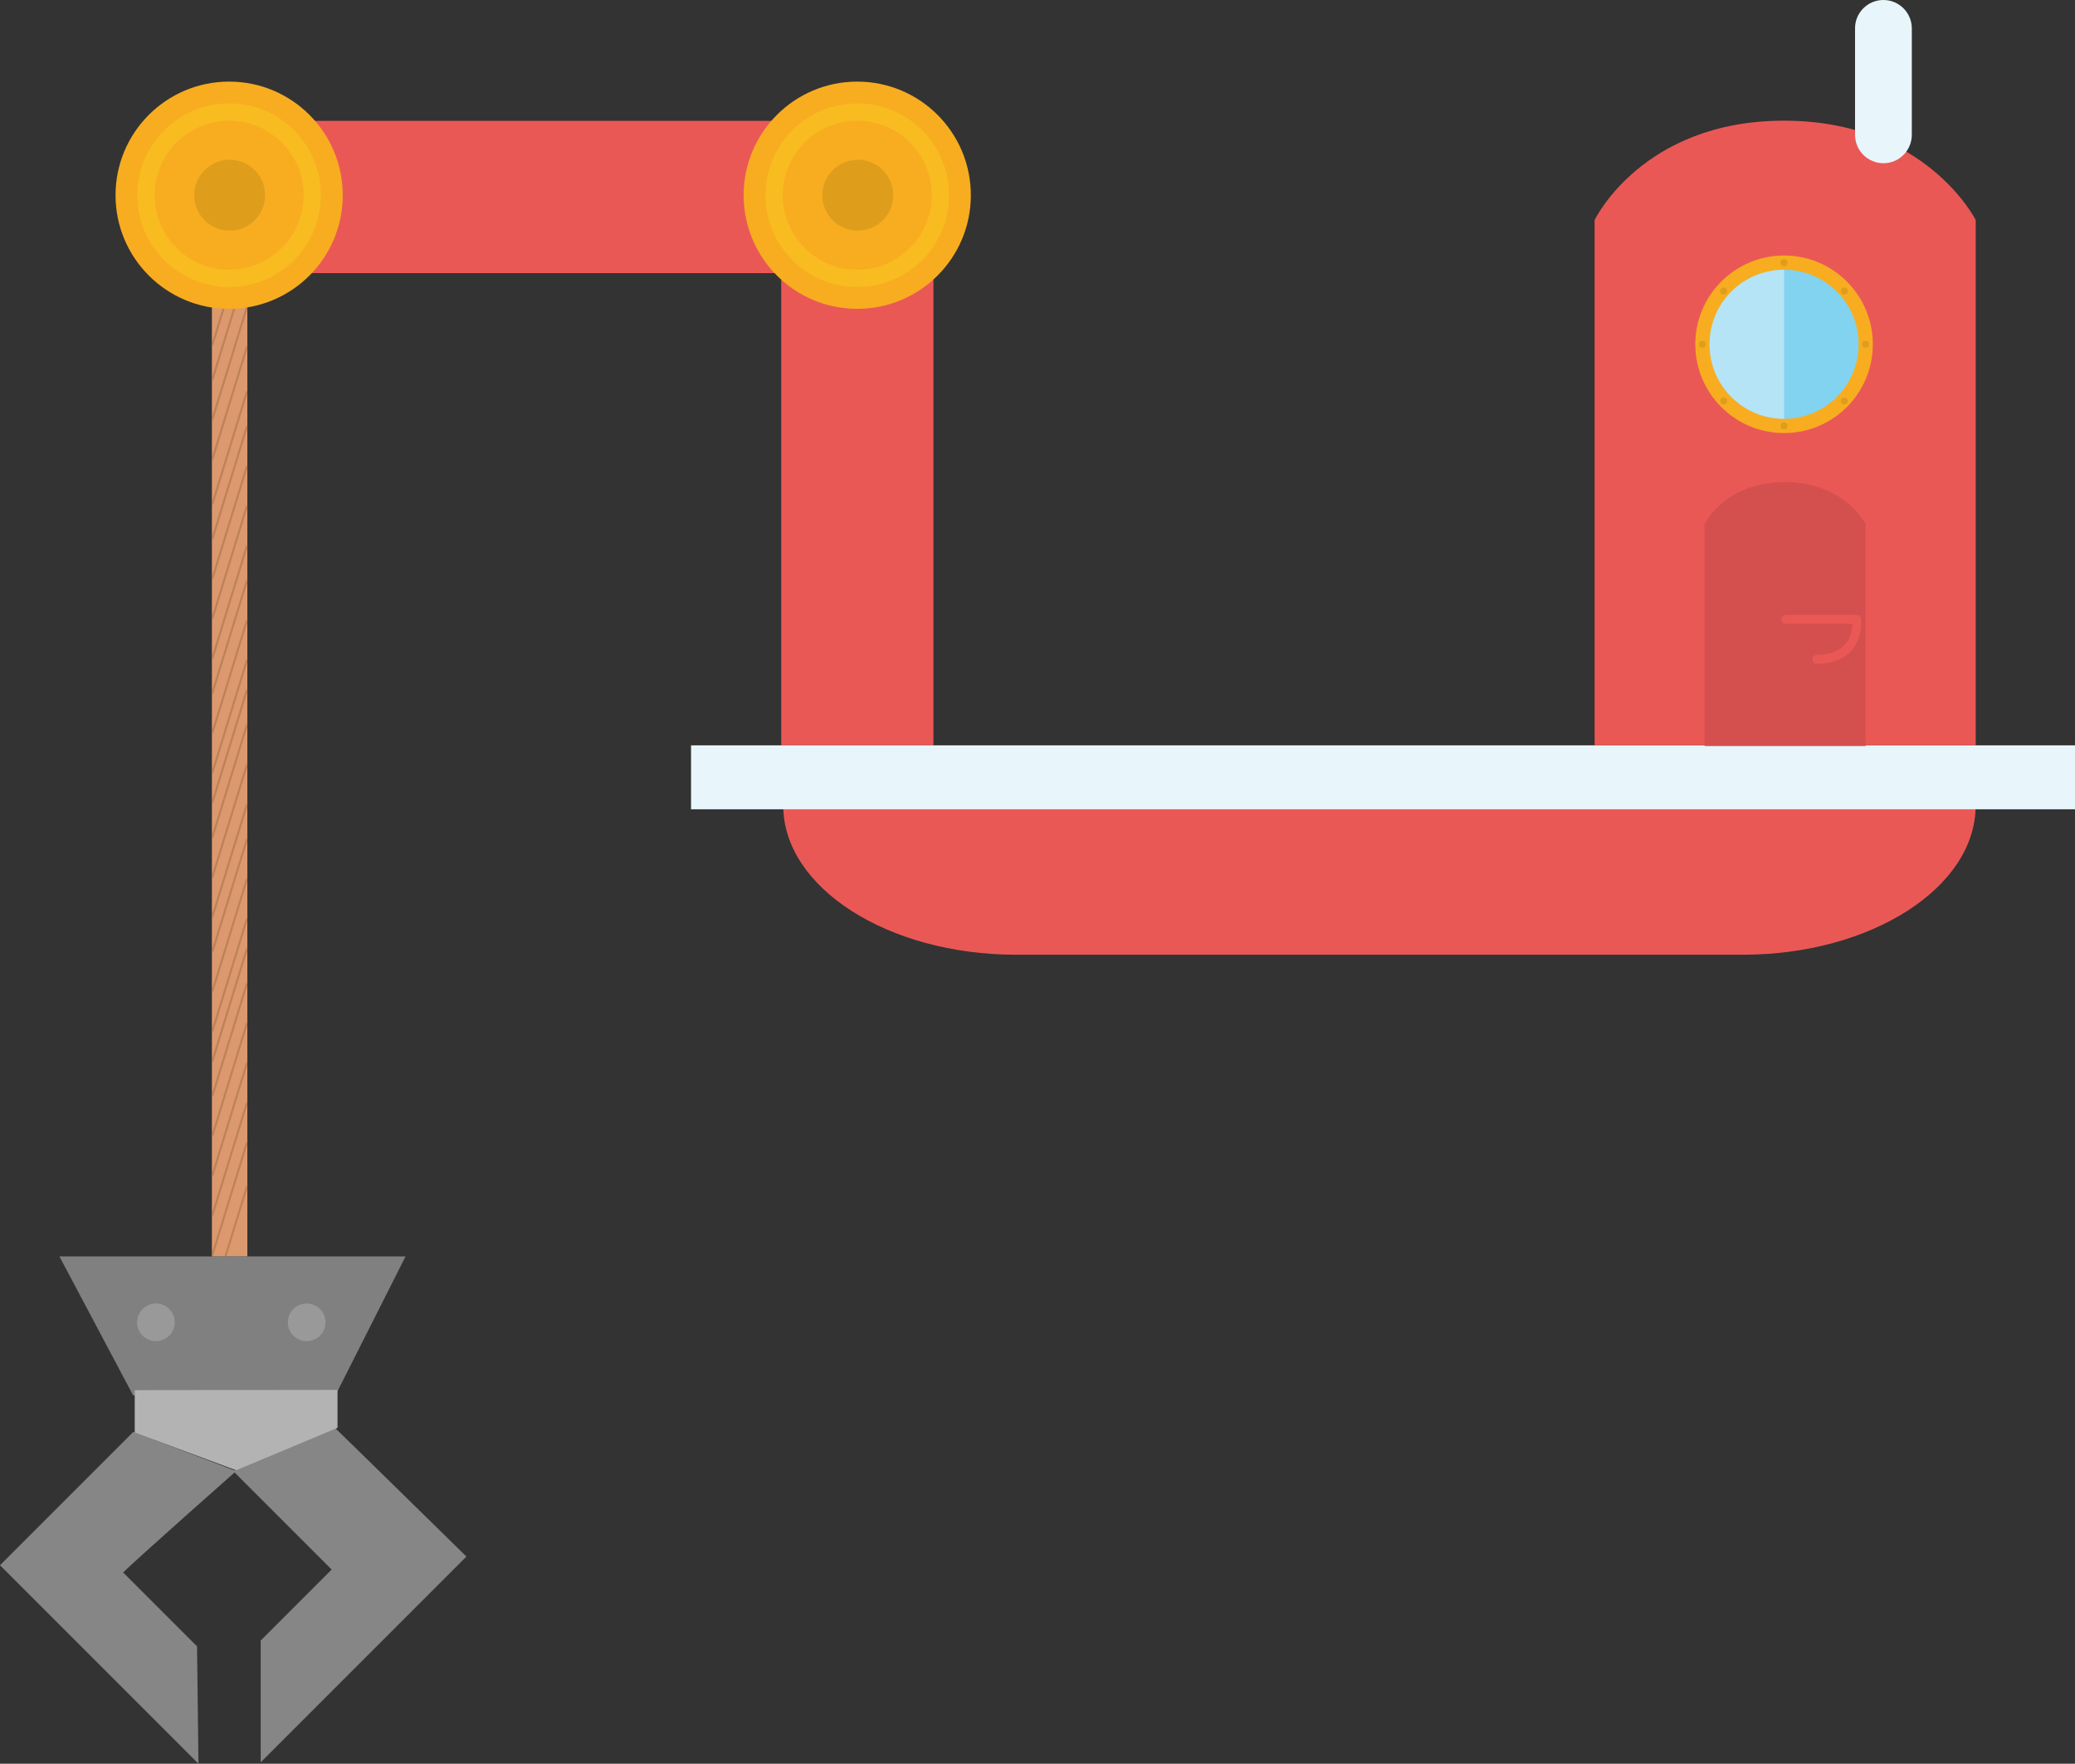 <?xml version="1.0" encoding="utf-8"?>
<!-- Generator: Adobe Illustrator 23.0.2, SVG Export Plug-In . SVG Version: 6.00 Build 0)  -->
<svg version="1.1" id="Layer_1" xmlns="http://www.w3.org/2000/svg" xmlns:xlink="http://www.w3.org/1999/xlink" x="0px" y="0px"
	 viewBox="0 0 234.72 199.48" style="enable-background:new 0 0 234.72 199.48;" xml:space="preserve">
<rect x="0" y="0" width="234.72" height="199.48" fill="#333333" stroke="none"/>
<style type="text/css">
	.st0{fill:#868686;}
	.st1{fill:#EA5856;}
	.st2{fill:#F8AD20;}
	.st3{fill:#F8BC20;}
	.st4{fill:#DF9D1C;}
	.st5{fill:#DC996D;}
	.st6{opacity:0.26;}
	.st7{fill:#6A4024;}
	.st8{fill:#E8F6FB;}
	.st9{fill:#82D3F0;}
	.st10{opacity:0.5;}
	.st11{fill:#D4504E;}
	.st12{fill:none;stroke:#EA5856;stroke-linecap:round;stroke-linejoin:round;stroke-miterlimit:10;}
	.st13{fill:#808080;}
	.st14{fill:#999999;}
	.st15{fill:#B3B3B3;}
</style>
<g>
	<path id="back_crane_2_" class="st0" d="M37.85,161.46l-11.47,4.92l11.14,11.14l-8.03,8.03v13.77l23.27-23.27
		C52.77,176.05,37.85,161.43,37.85,161.46z"/>
	<g>
		<g>
			<rect x="88.37" y="27.7" class="st1" width="17.22" height="56.59"/>
			<rect x="26.38" y="13.67" class="st1" width="62.36" height="17.22"/>
		</g>
		<g>
			<circle class="st2" cx="96.97" cy="22.08" r="12.85"/>
			<circle class="st3" cx="96.97" cy="22.08" r="10.38"/>
			<circle class="st2" cx="96.97" cy="22.08" r="8.43"/>
			<circle class="st4" cx="97.03" cy="22.08" r="4.01"/>
		</g>
	</g>
	<g>
		<rect x="23.97" y="10.84" class="st5" width="4.01" height="131.27"/>
		<g class="st6">
			<polygon class="st7" points="27.87,134.03 25.38,142.1 25.63,142.1 27.99,134.42 			"/>
			<polygon class="st7" points="24.1,39.16 23.97,38.77 27.87,26.11 27.99,26.51 			"/>
			<polygon class="st7" points="24.1,43.1 23.97,42.7 27.87,30.05 27.99,30.44 			"/>
			<polygon class="st7" points="24.1,47.6 23.97,47.2 27.87,34.55 27.99,34.94 			"/>
			<polygon class="st7" points="24.1,52.1 23.97,51.7 27.87,39.05 27.99,39.44 			"/>
			<polygon class="st7" points="24.1,57.16 23.97,56.77 27.87,44.11 27.99,44.51 			"/>
			<polygon class="st7" points="24.1,61.1 23.97,60.7 27.87,48.05 27.99,48.44 			"/>
			<polygon class="st7" points="24.1,65.6 23.97,65.2 27.87,52.55 27.99,52.94 			"/>
			<polygon class="st7" points="24.1,70.1 23.97,69.7 27.87,57.05 27.99,57.44 			"/>
			<polygon class="st7" points="24.1,74.6 23.97,74.2 27.87,61.55 27.99,61.95 			"/>
			<polygon class="st7" points="24.1,78.54 23.97,78.14 27.87,65.49 27.99,65.88 			"/>
			<polygon class="st7" points="24.1,83.04 23.97,82.64 27.87,69.99 27.99,70.38 			"/>
			<polygon class="st7" points="24.1,87.54 23.97,87.14 27.87,74.49 27.99,74.88 			"/>
			<polygon class="st7" points="24.1,90.92 23.97,90.52 27.87,77.86 27.99,78.26 			"/>
			<polygon class="st7" points="24.1,94.85 23.97,94.46 27.87,81.8 27.99,82.2 			"/>
			<polygon class="st7" points="24.1,99.35 23.97,98.96 27.87,86.3 27.99,86.7 			"/>
			<polygon class="st7" points="24.1,103.85 23.97,103.46 27.87,90.8 27.99,91.2 			"/>
			<polygon class="st7" points="24.1,107.79 23.97,107.39 27.87,94.74 27.99,95.13 			"/>
			<polygon class="st7" points="24.1,112.29 23.97,111.89 27.87,99.24 27.99,99.63 			"/>
			<polygon class="st7" points="24.1,116.79 23.97,116.39 27.87,103.74 27.99,104.13 			"/>
			<polygon class="st7" points="24.1,120.17 23.97,119.77 27.87,107.11 27.99,107.51 			"/>
			<polygon class="st7" points="24.1,124.1 23.97,123.71 27.87,111.05 27.99,111.45 			"/>
			<polygon class="st7" points="24.1,128.6 23.97,128.21 27.87,115.55 27.99,115.95 			"/>
			<polygon class="st7" points="24.1,133.1 23.97,132.71 27.87,120.05 27.99,120.45 			"/>
			<polygon class="st7" points="24.1,137.6 23.97,137.21 27.87,124.55 27.99,124.95 			"/>
			<polygon class="st7" points="24.1,142.1 23.97,141.71 27.87,129.05 27.99,129.45 			"/>
		</g>
	</g>
	<g>
		<circle class="st2" cx="25.92" cy="22.08" r="12.85"/>
		<circle class="st3" cx="25.92" cy="22.08" r="10.38"/>
		<circle class="st2" cx="25.92" cy="22.08" r="8.43"/>
		<circle class="st4" cx="25.98" cy="22.08" r="4.01"/>
	</g>
	<g id="boat_base_2_">
		<g>
			<path class="st1" d="M88.6,91.12L88.6,91.12c0,9.27,11.84,16.86,26.32,16.86h82.24c14.47,0,26.32-7.59,26.32-16.86v0H88.6z"/>
		</g>
		<rect x="78.17" y="84.3" class="st8" width="156.56" height="7.23"/>
	</g>
	<g id="boat_door_2_">
		<g>
			<path class="st1" d="M180.38,84.3V24.89c0,0,5.37-11.24,21.43-11.24s21.68,11.24,21.68,11.24V84.3H180.38z"/>
			<g>
				<circle class="st2" cx="201.81" cy="38.94" r="10.04"/>
				<circle class="st9" cx="201.81" cy="38.94" r="8.43"/>
				<g class="st10">
					<path class="st8" d="M193.38,38.94c0,4.66,3.77,8.43,8.43,8.43V30.51C197.15,30.51,193.38,34.28,193.38,38.94z"/>
				</g>
				<g>
					<circle class="st4" cx="201.81" cy="29.71" r="0.4"/>
					<circle class="st4" cx="192.57" cy="38.94" r="0.4"/>
					<circle class="st4" cx="201.81" cy="48.17" r="0.4"/>
					<circle class="st4" cx="211.04" cy="38.94" r="0.4"/>
					<circle class="st4" cx="208.63" cy="45.36" r="0.4"/>
					<circle class="st4" cx="194.98" cy="45.36" r="0.4"/>
					<circle class="st4" cx="208.63" cy="32.92" r="0.4"/>
					<circle class="st4" cx="194.98" cy="32.92" r="0.4"/>
				</g>
			</g>
			<path class="st8" d="M213.05,0L213.05,0c1.77,0,3.21,1.44,3.21,3.21v12.04c0,1.77-1.44,3.21-3.21,3.21l0,0
				c-1.77,0-3.21-1.44-3.21-3.21V3.21C209.83,1.44,211.27,0,213.05,0z"/>
		</g>
		<g>
			<path class="st11" d="M192.82,84.38V59.27c0,0,2.27-4.75,9.06-4.75c6.79,0,9.16,4.75,9.16,4.75v25.11H192.82z"/>
			<path class="st12" d="M202.01,70.05h8.02c0,0,0.5,4.51-4.51,4.51"/>
		</g>
	</g>
	<g id="Left_Claw_2_">
		<polygon class="st13" points="15.06,157.82 37.94,157.82 45.88,142.1 6.72,142.1 		"/>
		<circle class="st14" cx="17.64" cy="149.56" r="2.13"/>
		<circle class="st14" cx="34.69" cy="149.56" r="2.13"/>
		<path class="st0" d="M26.71,166.38c0,0-11.31,10-12.78,11.47l8.36,8.36l0.16,13.27L0,177.03l15.08-15.08L26.71,166.38z"/>
		<path class="st15" d="M15.24,157.23v4.8l11.47,4.26l11.47-4.8v-4.29C38.18,157.2,15.43,157.23,15.24,157.23z"/>
	</g>
</g>
</svg>
